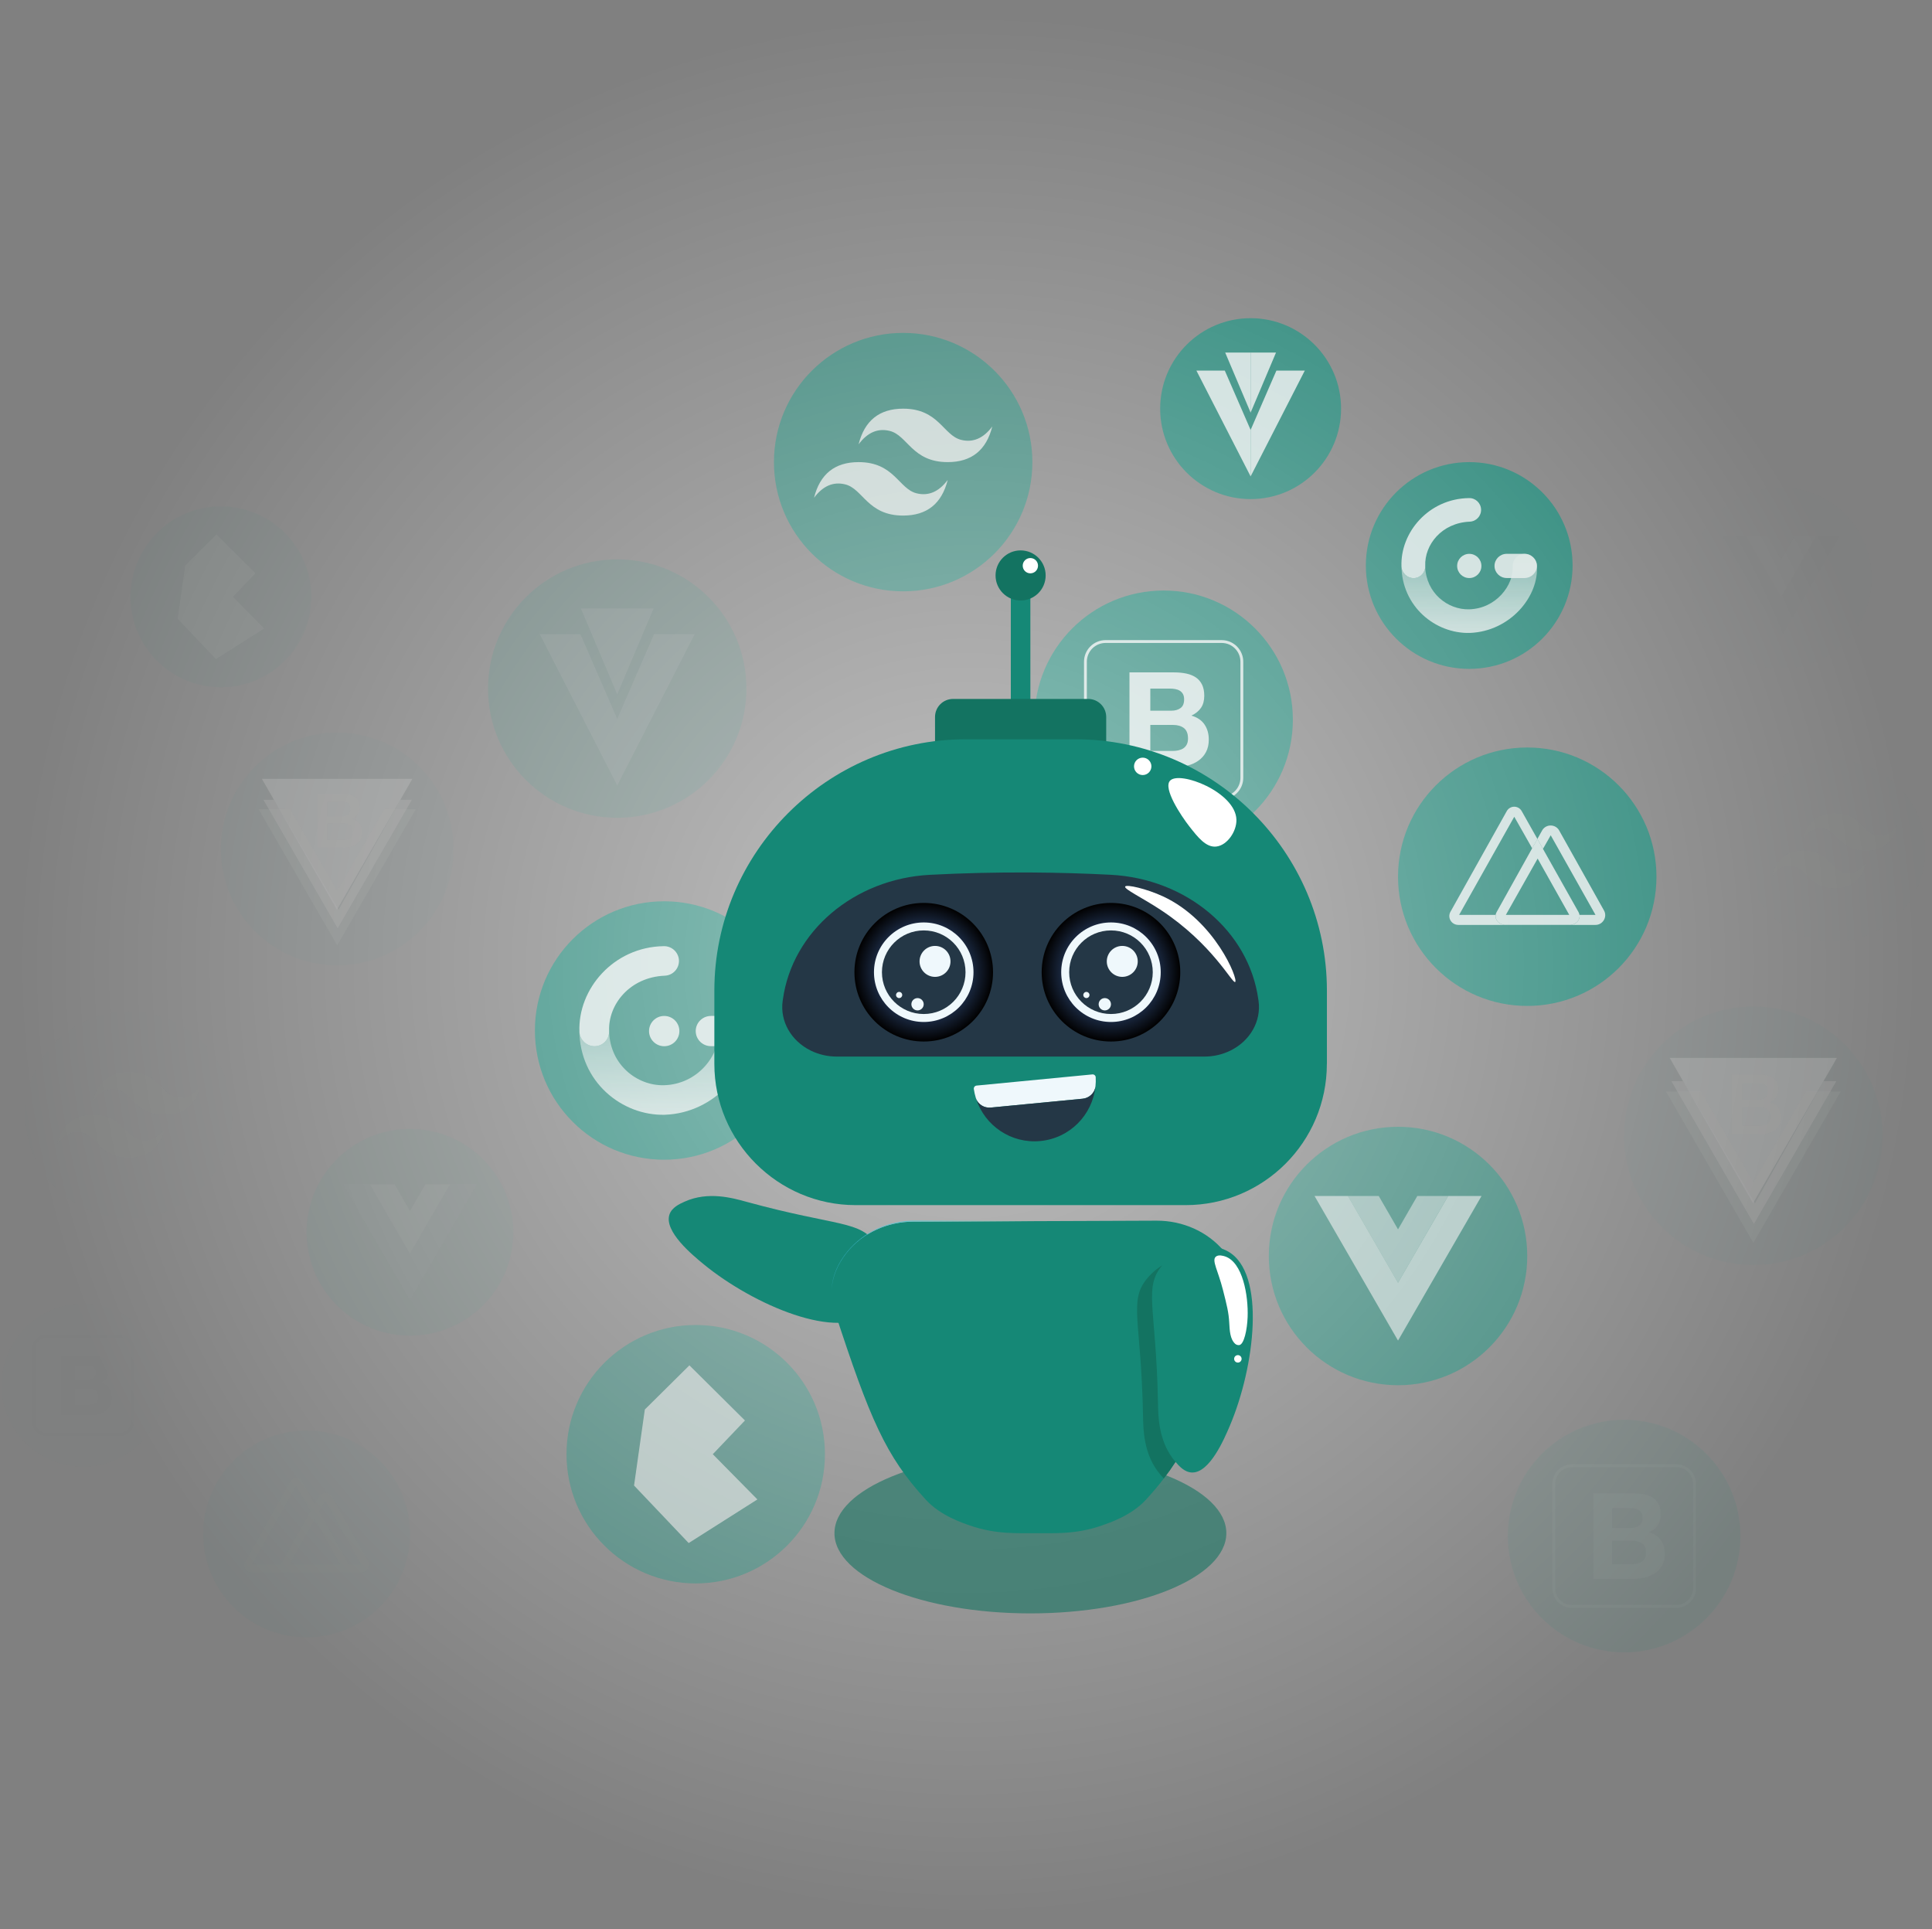 <svg width="683" height="682" viewBox="0 0 683 682" fill="none" xmlns="http://www.w3.org/2000/svg">
<rect x="0" y="0" width="683" height="682" fill="#808080" stroke="none"/>
<g opacity="0.9">
<path opacity="0.9" d="M234.778 409.967C260.007 409.967 280.458 389.515 280.458 364.287C280.458 339.059 260.007 318.607 234.778 318.607C209.55 318.607 189.099 339.059 189.099 364.287C189.099 389.515 209.55 409.967 234.778 409.967Z" fill="#158876"/>
<g opacity="0.9">
<path opacity="0.9" d="M245.952 364.48C245.952 361.531 248.364 359.14 251.345 359.14H259.216C262.197 359.14 264.685 361.531 264.685 364.48C264.685 367.429 262.197 369.82 259.216 369.82H251.345C248.364 369.82 245.952 367.429 245.952 364.48Z" fill="white"/>
<path opacity="0.9" d="M229.449 364.491C229.449 361.531 231.851 359.14 234.81 359.14C237.77 359.14 240.172 361.531 240.172 364.491C240.172 367.45 237.77 369.841 234.81 369.841C231.851 369.841 229.449 367.439 229.449 364.491Z" fill="white"/>
<path opacity="0.9" fill-rule="evenodd" clip-rule="evenodd" d="M240.022 339.485C240.14 342.369 237.899 344.792 235.014 344.91C222.565 345.425 214.973 355.172 215.338 364.415C215.456 367.3 213.257 369.723 210.373 369.841C207.488 369.959 204.958 367.632 204.84 364.748C204.239 349.671 216.839 334.766 234.585 334.477C237.459 334.37 239.893 336.611 240.022 339.485Z" fill="white"/>
<path opacity="0.9" fill-rule="evenodd" clip-rule="evenodd" d="M204.818 364.201C204.893 382.419 219.852 394.45 234.993 394.075C252.857 393.443 265.757 377.937 264.685 364.105C264.438 361.231 261.886 359 259.001 359.14C256.117 359.279 253.897 361.724 254.037 364.598C254.444 373.005 246.681 383.299 234.735 383.631C225.246 383.867 215.756 376.425 215.338 364.844C215.23 367.525 213.107 369.723 210.373 369.831C207.488 369.949 204.958 367.622 204.84 364.737C204.829 364.576 204.829 364.394 204.818 364.201Z" fill="url(#paint0_linear)"/>
</g>
</g>
<g opacity="0.8">
<path opacity="0.8" d="M319.285 209.04C344.513 209.04 364.965 188.588 364.965 163.36C364.965 138.132 344.513 117.68 319.285 117.68C294.057 117.68 273.605 138.132 273.605 163.36C273.605 188.588 294.057 209.04 319.285 209.04Z" fill="#158876"/>
<path opacity="0.8" fill-rule="evenodd" clip-rule="evenodd" d="M303.533 157.066C305.635 148.67 310.889 144.466 319.285 144.466C331.885 144.466 333.461 153.913 339.766 155.489C343.97 156.54 347.648 154.964 350.789 150.761C348.688 159.157 343.433 163.36 335.037 163.36C322.438 163.36 320.862 153.913 314.557 152.337C310.353 151.286 306.675 152.862 303.533 157.066ZM287.781 175.959C289.883 167.563 295.137 163.36 303.533 163.36C316.133 163.36 317.709 172.807 324.014 174.383C328.218 175.434 331.895 173.858 335.037 169.654C332.936 178.05 327.681 182.254 319.285 182.254C306.686 182.254 305.11 172.807 298.804 171.231C294.601 170.191 290.923 171.767 287.781 175.959Z" fill="white"/>
</g>
<g opacity="0.9">
<path opacity="0.9" d="M411.374 300.11C436.602 300.11 457.054 279.658 457.054 254.43C457.054 229.202 436.602 208.75 411.374 208.75C386.146 208.75 365.694 229.202 365.694 254.43C365.694 279.658 386.146 300.11 411.374 300.11Z" fill="#158876"/>
<g opacity="0.9">
<path opacity="0.9" d="M383.719 274.954C383.719 278.889 386.915 282.085 390.85 282.085H431.887C435.822 282.085 439.018 278.889 439.018 274.954V233.917C439.018 229.982 435.822 226.786 431.887 226.786H390.85C386.915 226.786 383.719 229.982 383.719 233.917V274.954Z" stroke="white" stroke-miterlimit="10"/>
<path opacity="0.9" d="M406.656 251.245V243.418H413.551C414.205 243.418 414.837 243.471 415.449 243.578C416.06 243.686 416.596 243.879 417.068 244.168C417.54 244.447 417.915 244.844 418.194 245.337C418.472 245.841 418.612 246.474 418.612 247.256C418.612 248.661 418.194 249.68 417.347 250.302C416.499 250.924 415.427 251.235 414.108 251.235H406.656V251.245ZM399.289 237.692V271.169H415.513C417.014 271.169 418.473 270.986 419.899 270.611C421.325 270.236 422.59 269.657 423.695 268.874C424.799 268.091 425.689 267.083 426.343 265.85C426.997 264.617 427.33 263.159 427.33 261.464C427.33 259.373 426.826 257.583 425.807 256.092C424.788 254.602 423.255 253.572 421.185 252.972C422.687 252.253 423.823 251.331 424.585 250.205C425.346 249.079 425.732 247.675 425.732 245.98C425.732 244.415 425.475 243.107 424.96 242.045C424.445 240.983 423.716 240.126 422.783 239.493C421.85 238.86 420.724 238.389 419.405 238.11C418.097 237.831 416.639 237.692 415.041 237.692H399.289ZM406.656 265.453V256.264H414.676C416.274 256.264 417.55 256.628 418.526 257.368C419.491 258.108 419.984 259.33 419.984 261.046C419.984 261.925 419.834 262.644 419.534 263.201C419.234 263.759 418.837 264.209 418.333 264.542C417.829 264.874 417.25 265.099 416.596 265.25C415.942 265.389 415.256 265.464 414.537 265.464H406.656V265.453Z" fill="white"/>
</g>
</g>
<g opacity="0.4">
<path opacity="0.4" d="M218.2 289.097C243.429 289.097 263.88 268.646 263.88 243.418C263.88 218.189 243.429 197.738 218.2 197.738C192.972 197.738 172.521 218.189 172.521 243.418C172.521 268.646 192.972 289.097 218.2 289.097Z" fill="#158876"/>
<g opacity="0.4">
<path opacity="0.4" d="M218.201 215.098H205.376L218.201 245.423" fill="white"/>
<path opacity="0.4" d="M218.201 215.098H231.036L218.201 245.423" fill="white"/>
<path opacity="0.4" d="M218.2 254.173V277.624L190.835 224.191H205.172" fill="white"/>
<path opacity="0.4" d="M218.201 254.173V277.624L245.566 224.191H231.24" fill="white"/>
</g>
</g>
<g opacity="0.9">
<path opacity="0.9" d="M539.91 355.601C565.138 355.601 585.59 335.15 585.59 309.921C585.59 284.693 565.138 264.242 539.91 264.242C514.682 264.242 494.23 284.693 494.23 309.921C494.23 335.15 514.682 355.601 539.91 355.601Z" fill="#158876"/>
<g opacity="0.9">
<path opacity="0.9" d="M567.051 321.877L551.181 293.547C549.872 291.242 546.495 291.242 545.186 293.547L543.492 296.571L545.465 300.078L548.21 295.274L564.037 323.411H558.397C558.687 325.202 557.143 326.96 554.934 326.96H564.059C566.654 326.949 568.305 324.119 567.051 321.877Z" fill="white"/>
<path opacity="0.9" d="M528.737 323.411H515.827L535.321 288.722L541.658 299.885L543.503 296.582L537.959 286.738C536.78 284.647 533.831 284.658 532.662 286.749L512.76 322.328C511.591 324.408 513.135 326.96 515.559 326.96H532.212C529.992 326.949 528.437 325.202 528.737 323.411Z" fill="white"/>
<path opacity="0.9" d="M558.386 323.411C558.333 323.089 558.226 322.767 558.054 322.457L545.465 300.078L543.492 296.571L541.648 299.874L529.07 322.457C528.898 322.767 528.791 323.089 528.738 323.4C528.448 325.191 529.992 326.949 532.201 326.949H532.823H554.923C557.132 326.949 558.676 325.202 558.386 323.411ZM532.351 323.411L543.589 303.509L554.762 323.411H532.351Z" fill="white"/>
</g>
</g>
<g opacity="0.8">
<path opacity="0.8" d="M494.231 489.681C519.459 489.681 539.91 469.229 539.91 444.001C539.91 418.773 519.459 398.321 494.231 398.321C469.002 398.321 448.551 418.773 448.551 444.001C448.551 469.229 469.002 489.681 494.231 489.681Z" fill="#158876"/>
<g opacity="0.8">
<path opacity="0.8" d="M511.945 422.791L494.23 453.459L476.527 422.791H464.721L494.23 473.907L523.751 422.791H511.945Z" fill="white"/>
<g opacity="0.8">
<path opacity="0.8" d="M501.05 422.791L494.23 434.597L487.411 422.791H476.516L494.22 453.459L511.923 422.791H501.05Z" fill="white"/>
</g>
</g>
</g>
<g opacity="0.2">
<path opacity="0.2" d="M619.839 447.186C645.067 447.186 665.519 426.734 665.519 401.506C665.519 376.278 645.067 355.826 619.839 355.826C594.611 355.826 574.159 376.278 574.159 401.506C574.159 426.734 594.611 447.186 619.839 447.186Z" fill="#158876"/>
<path opacity="0.5" fill-rule="evenodd" clip-rule="evenodd" d="M644.652 382.183L620.418 425.354L594.973 382.183H590.866L620.032 432.678L649.177 382.183H644.652V382.183Z" fill="white"/>
<path opacity="0.69" d="M590.265 373.97H649.392L619.732 425.343L590.265 373.97Z" fill="white"/>
<path opacity="0.2" fill-rule="evenodd" clip-rule="evenodd" d="M638.401 385.84L619.861 417.977L601.288 385.84H588.925L619.85 439.39L650.743 385.84H638.401V385.84Z" fill="white"/>
<path opacity="0.2" fill-rule="evenodd" clip-rule="evenodd" d="M612.161 379.91H622.434C624.31 379.91 625.822 380.339 626.98 381.208C628.128 382.055 628.675 383.363 628.675 385.111C628.675 386.204 628.428 387.105 627.913 387.867C627.399 388.628 626.637 389.196 625.672 389.625V389.689C626.97 389.957 627.945 390.569 628.642 391.534C629.307 392.477 629.64 393.689 629.64 395.105C629.64 395.952 629.489 396.713 629.189 397.442C628.889 398.171 628.428 398.772 627.795 399.286C627.162 399.833 626.369 400.23 625.372 400.53C624.407 400.863 623.217 401.013 621.855 401.013H612.161V379.91ZM615.861 388.757H621.887C622.766 388.757 623.527 388.488 624.096 387.995C624.696 387.481 624.975 386.751 624.975 385.818C624.975 384.757 624.728 384.006 624.192 383.545C623.678 383.116 622.895 382.913 621.887 382.913H615.861V388.757V388.757ZM615.861 397.989H622.402C623.528 397.989 624.396 397.689 625.007 397.11C625.608 396.531 625.951 395.716 625.951 394.654C625.951 393.593 625.651 392.81 625.007 392.231C624.375 391.652 623.528 391.384 622.402 391.384H615.861V397.989Z" fill="white"/>
</g>
<g opacity="0.7">
<path opacity="0.7" d="M245.951 559.745C271.18 559.745 291.631 539.293 291.631 514.065C291.631 488.837 271.18 468.385 245.951 468.385C220.723 468.385 200.271 488.837 200.271 514.065C200.271 539.293 220.723 559.745 245.951 559.745Z" fill="#158876"/>
<path opacity="0.7" d="M227.958 498.27L243.721 482.657L263.354 502.141L251.988 514.065L267.751 530.053L243.463 545.473L224.151 525.142L227.958 498.27Z" fill="white"/>
</g>
<g opacity="0.2">
<path opacity="0.2" d="M119.206 341.222C141.911 341.222 160.318 322.815 160.318 300.11C160.318 277.404 141.911 258.998 119.206 258.998C96.501 258.998 78.094 277.404 78.094 300.11C78.094 322.815 96.501 341.222 119.206 341.222Z" fill="#158876"/>
<path opacity="0.5" fill-rule="evenodd" clip-rule="evenodd" d="M141.531 282.717L119.721 321.566L96.817 282.717H93.128L119.378 328.161L145.606 282.717H141.531Z" fill="white"/>
<path opacity="0.69" d="M92.581 275.329H145.799L119.11 321.566L92.581 275.329Z" fill="white"/>
<path opacity="0.2" fill-rule="evenodd" clip-rule="evenodd" d="M135.902 286.02L119.217 314.95L102.5 286.02H91.38L119.217 334.22L147.021 286.02H135.902Z" fill="white"/>
<path opacity="0.2" fill-rule="evenodd" clip-rule="evenodd" d="M112.29 280.669H121.533C123.227 280.669 124.589 281.055 125.619 281.838C126.659 282.599 127.141 283.779 127.141 285.355C127.141 286.342 126.927 287.157 126.455 287.832C125.994 288.518 125.308 289.033 124.439 289.408V289.462C125.608 289.709 126.487 290.256 127.109 291.124C127.71 291.971 128.01 293.065 128.01 294.341C128.01 295.102 127.87 295.789 127.602 296.443C127.334 297.097 126.916 297.644 126.348 298.105C125.779 298.598 125.072 298.952 124.171 299.22C123.303 299.52 122.23 299.66 121.008 299.66H112.279V280.669H112.29ZM115.614 288.636H121.04C121.833 288.636 122.509 288.39 123.034 287.95C123.581 287.489 123.828 286.835 123.828 285.988C123.828 285.033 123.613 284.347 123.12 283.94C122.659 283.554 121.951 283.371 121.051 283.371H115.625V288.636H115.614ZM115.614 296.947H121.501C122.509 296.947 123.302 296.679 123.849 296.153C124.396 295.628 124.696 294.899 124.696 293.944C124.696 292.99 124.428 292.282 123.849 291.767C123.281 291.253 122.509 291.006 121.501 291.006H115.614V296.947Z" fill="white"/>
</g>
<g opacity="0.3">
<path opacity="0.3" d="M574.16 584.118C596.865 584.118 615.272 565.712 615.272 543.006C615.272 520.301 596.865 501.894 574.16 501.894C551.454 501.894 533.048 520.301 533.048 543.006C533.048 565.712 551.454 584.118 574.16 584.118Z" fill="#158876"/>
<g opacity="0.3">
<path opacity="0.3" d="M549.283 561.471C549.283 565.02 552.156 567.883 555.695 567.883H592.625C596.174 567.883 599.037 565.01 599.037 561.471V524.541C599.037 520.992 596.164 518.129 592.625 518.129H555.695C552.146 518.129 549.283 521.003 549.283 524.541V561.471Z" stroke="white" stroke-miterlimit="10"/>
<path opacity="0.3" d="M569.914 540.133V533.088H576.122C576.712 533.088 577.28 533.141 577.827 533.238C578.374 533.334 578.857 533.516 579.286 533.763C579.704 534.02 580.047 534.364 580.294 534.814C580.551 535.264 580.669 535.843 580.669 536.54C580.669 537.806 580.294 538.717 579.532 539.285C578.771 539.843 577.806 540.133 576.616 540.133H569.914V540.133ZM563.287 527.941V558.072H577.892C579.243 558.072 580.562 557.9 581.838 557.568C583.114 557.236 584.261 556.71 585.258 556.003C586.256 555.295 587.049 554.394 587.639 553.279C588.229 552.164 588.529 550.855 588.529 549.333C588.529 547.446 588.068 545.837 587.156 544.497C586.245 543.156 584.851 542.223 582.996 541.687C584.347 541.044 585.366 540.208 586.052 539.2C586.738 538.192 587.081 536.916 587.081 535.404C587.081 533.999 586.845 532.819 586.384 531.854C585.923 530.9 585.269 530.128 584.422 529.549C583.575 528.97 582.567 528.562 581.387 528.305C580.208 528.048 578.9 527.93 577.463 527.93H563.287V527.941ZM569.914 552.925V544.658H577.13C578.567 544.658 579.715 544.99 580.594 545.644C581.463 546.309 581.902 547.413 581.902 548.958C581.902 549.74 581.773 550.394 581.505 550.898C581.237 551.402 580.883 551.81 580.433 552.099C579.983 552.4 579.457 552.603 578.868 552.732C578.278 552.861 577.656 552.925 577.012 552.925H569.914V552.925Z" fill="white"/>
</g>
</g>
<g opacity="0.9">
<path opacity="0.9" d="M519.397 236.448C539.58 236.448 555.941 220.086 555.941 199.904C555.941 179.721 539.58 163.36 519.397 163.36C499.215 163.36 482.854 179.721 482.854 199.904C482.854 220.086 499.215 236.448 519.397 236.448Z" fill="#158876"/>
<g opacity="0.9">
<path opacity="0.9" d="M528.34 200.054C528.34 197.695 530.27 195.776 532.662 195.776H538.956C541.337 195.776 543.331 197.684 543.331 200.054C543.331 202.413 541.337 204.332 538.956 204.332H532.662C530.27 204.332 528.34 202.424 528.34 200.054Z" fill="white"/>
<path opacity="0.9" d="M515.13 200.065C515.13 197.706 517.049 195.786 519.419 195.786C521.789 195.786 523.708 197.706 523.708 200.065C523.708 202.424 521.789 204.343 519.419 204.343C517.049 204.343 515.13 202.424 515.13 200.065Z" fill="white"/>
<path opacity="0.9" fill-rule="evenodd" clip-rule="evenodd" d="M523.59 180.066C523.687 182.372 521.896 184.313 519.591 184.409C509.629 184.827 503.56 192.612 503.849 200.022C503.946 202.327 502.187 204.268 499.882 204.365C497.576 204.461 495.55 202.595 495.453 200.29C494.971 188.227 505.05 176.303 519.247 176.077C521.542 175.97 523.494 177.761 523.59 180.066Z" fill="white"/>
<path opacity="0.9" fill-rule="evenodd" clip-rule="evenodd" d="M495.432 199.84C495.485 214.412 507.463 224.041 519.569 223.741C533.863 223.226 544.178 210.831 543.32 199.764C543.117 197.47 541.079 195.679 538.774 195.797C536.468 195.904 534.688 197.867 534.796 200.172C535.117 206.895 528.909 215.141 519.355 215.399C511.763 215.581 504.171 209.63 503.838 200.376C503.753 202.52 502.058 204.279 499.871 204.365C497.566 204.461 495.539 202.595 495.442 200.29C495.442 200.14 495.432 199.99 495.432 199.84Z" fill="url(#paint1_linear)"/>
</g>
</g>
<g opacity="0.25">
<path opacity="0.25" d="M144.931 472.16C165.113 472.16 181.474 455.798 181.474 435.616C181.474 415.433 165.113 399.072 144.931 399.072C124.748 399.072 108.387 415.433 108.387 435.616C108.387 455.798 124.748 472.16 144.931 472.16Z" fill="#158876"/>
<g opacity="0.25">
<path opacity="0.25" d="M159.096 418.641L144.931 443.176L130.766 418.641H121.319L144.931 459.539L168.543 418.641H159.096Z" fill="white"/>
<g opacity="0.8">
<path opacity="0.8" d="M150.389 418.641L144.931 428.088L139.473 418.641H130.755L144.92 443.176L159.085 418.641H150.389V418.641Z" fill="white"/>
</g>
</g>
</g>
<g opacity="0.2">
<path opacity="0.2" d="M108.387 578.789C128.569 578.789 144.93 562.427 144.93 542.245C144.93 522.062 128.569 505.701 108.387 505.701C88.204 505.701 71.843 522.062 71.843 542.245C71.843 562.427 88.204 578.789 108.387 578.789Z" fill="#158876"/>
<g opacity="0.2">
<path opacity="0.2" d="M130.09 551.81L117.394 529.152C116.354 527.308 113.641 527.308 112.601 529.152L111.239 531.576L112.815 534.374L115.013 530.535L127.677 553.043H123.163C123.399 554.48 122.155 555.874 120.396 555.874H127.698C129.779 555.874 131.098 553.601 130.09 551.81Z" fill="white"/>
<path opacity="0.2" d="M99.444 553.032H89.118L104.709 525.281L109.781 534.213L111.25 531.576L106.81 523.694C105.867 522.021 103.508 522.032 102.575 523.705L86.651 552.164C85.718 553.836 86.951 555.874 88.892 555.874H102.21C100.441 555.874 99.208 554.469 99.444 553.032Z" fill="white"/>
<path opacity="0.2" d="M123.163 553.032C123.12 552.775 123.034 552.517 122.895 552.271L112.815 534.374L111.239 531.576L109.77 534.213L99.701 552.271C99.562 552.517 99.476 552.775 99.433 553.032C99.197 554.469 100.441 555.863 102.2 555.863H102.693H120.375C122.155 555.863 123.399 554.469 123.163 553.032ZM102.339 553.032L111.325 537.109L120.257 553.032H102.339Z" fill="white"/>
</g>
</g>
<g opacity="0.1">
<path opacity="0.1" d="M45.55 430.64C65.733 430.64 82.094 414.279 82.094 394.097C82.094 373.914 65.733 357.553 45.55 357.553C25.368 357.553 9.006 373.914 9.006 394.097C9.006 414.279 25.368 430.64 45.55 430.64Z" fill="#158876"/>
<path opacity="0.1" fill-rule="evenodd" clip-rule="evenodd" d="M32.95 389.046C34.634 382.323 38.827 378.966 45.55 378.966C55.63 378.966 56.895 386.526 61.935 387.791C65.291 388.628 68.24 387.373 70.76 384.006C69.076 390.73 64.883 394.086 58.16 394.086C48.081 394.086 46.815 386.526 41.776 385.261C38.408 384.435 35.47 385.69 32.95 389.046ZM20.351 404.176C22.035 397.453 26.227 394.097 32.95 394.097C43.03 394.097 44.295 401.656 49.335 402.922C52.691 403.758 55.64 402.503 58.16 399.136C56.477 405.86 52.284 409.216 45.561 409.216C35.481 409.216 34.216 401.656 29.176 400.391C25.809 399.555 22.871 400.809 20.351 404.176Z" fill="white"/>
</g>
<g opacity="0.1">
<path opacity="0.1" d="M29.369 518.461C45.264 518.461 58.15 505.576 58.15 489.681C58.15 473.786 45.264 460.901 29.369 460.901C13.474 460.901 0.589 473.786 0.589 489.681C0.589 505.576 13.474 518.461 29.369 518.461Z" fill="#158876"/>
<g opacity="0.1">
<path opacity="0.1" d="M11.955 502.613C11.955 505.09 13.971 507.106 16.448 507.106H42.301C44.778 507.106 46.794 505.09 46.794 502.613V476.76C46.794 474.283 44.778 472.267 42.301 472.267H16.448C13.971 472.267 11.955 474.283 11.955 476.76V502.613Z" stroke="white" stroke-miterlimit="10"/>
<path opacity="0.1" d="M26.399 487.676V482.743H30.742C31.16 482.743 31.557 482.775 31.943 482.85C32.329 482.915 32.661 483.044 32.961 483.215C33.262 483.387 33.498 483.633 33.669 483.955C33.851 484.266 33.937 484.673 33.937 485.167C33.937 486.057 33.669 486.689 33.144 487.086C32.608 487.483 31.932 487.676 31.106 487.676H26.399ZM21.767 479.14V500.232H31.985C32.929 500.232 33.851 500.114 34.752 499.879C35.653 499.643 36.446 499.278 37.143 498.785C37.84 498.292 38.398 497.659 38.816 496.876C39.234 496.093 39.438 495.182 39.438 494.11C39.438 492.791 39.116 491.665 38.473 490.732C37.83 489.799 36.864 489.145 35.567 488.77C36.511 488.319 37.229 487.74 37.712 487.022C38.194 486.314 38.43 485.424 38.43 484.362C38.43 483.376 38.269 482.55 37.947 481.885C37.626 481.221 37.165 480.684 36.575 480.277C35.985 479.869 35.278 479.58 34.452 479.408C33.626 479.226 32.704 479.14 31.707 479.14H21.767ZM26.399 496.629V490.839H31.449C32.457 490.839 33.262 491.075 33.873 491.536C34.484 491.997 34.784 492.769 34.784 493.852C34.784 494.399 34.688 494.86 34.505 495.214C34.323 495.568 34.066 495.847 33.755 496.061C33.444 496.265 33.079 496.415 32.661 496.501C32.243 496.587 31.814 496.629 31.364 496.629H26.399V496.629Z" fill="white"/>
</g>
</g>
<g opacity="0.1">
<path opacity="0.1" d="M648.598 332.718C666.258 332.718 680.574 318.402 680.574 300.743C680.574 283.083 666.258 268.767 648.598 268.767C630.938 268.767 616.622 283.083 616.622 300.743C616.622 318.402 630.938 332.718 648.598 332.718Z" fill="#158876"/>
<path opacity="0.1" fill-rule="evenodd" clip-rule="evenodd" d="M637.564 296.325C639.033 290.449 642.711 287.5 648.587 287.5C657.412 287.5 658.517 294.116 662.924 295.22C665.862 295.96 668.436 294.856 670.645 291.918C669.175 297.794 665.497 300.743 659.621 300.743C650.796 300.743 649.692 294.127 645.285 293.022C642.347 292.282 639.773 293.387 637.564 296.325ZM626.541 309.557C628.01 303.681 631.688 300.732 637.564 300.732C646.389 300.732 647.494 307.348 651.901 308.452C654.839 309.192 657.412 308.088 659.621 305.15C658.152 311.026 654.474 313.975 648.598 313.975C639.773 313.975 638.669 307.359 634.261 306.254C631.323 305.514 628.75 306.619 626.541 309.557Z" fill="white"/>
</g>
<g opacity="0.1">
<path opacity="0.1" d="M629.64 236.341C647.3 236.341 661.616 222.024 661.616 204.365C661.616 186.705 647.3 172.389 629.64 172.389C611.98 172.389 597.664 186.705 597.664 204.365C597.664 222.024 611.98 236.341 629.64 236.341Z" fill="#158876"/>
<g opacity="0.1">
<path opacity="0.1" d="M642.036 189.503L629.64 210.981L617.244 189.503H608.988L629.64 225.296L650.303 189.503H642.036Z" fill="white"/>
<g opacity="0.8">
<path opacity="0.8" d="M634.412 189.503L629.64 197.77L624.869 189.503H617.245L629.64 210.97L642.036 189.503H634.412Z" fill="white"/>
</g>
</g>
</g>
<g opacity="0.9">
<path opacity="0.9" d="M442.118 176.431C459.777 176.431 474.093 162.115 474.093 144.455C474.093 126.796 459.777 112.48 442.118 112.48C424.458 112.48 410.142 126.796 410.142 144.455C410.142 162.115 424.458 176.431 442.118 176.431Z" fill="#158876"/>
<g opacity="0.9">
<path opacity="0.9" d="M442.118 124.639H433.132L442.118 145.86" fill="white"/>
<path opacity="0.9" d="M442.118 124.639H451.093L442.118 145.86" fill="white"/>
<path opacity="0.9" d="M442.117 151.983V168.411L422.956 131.009H432.992" fill="white"/>
<path opacity="0.9" d="M442.118 151.994V168.411L461.269 131.009H451.232" fill="white"/>
</g>
</g>
<g opacity="0.3">
<path opacity="0.15" d="M78.094 242.957C95.754 242.957 110.07 228.64 110.07 210.981C110.07 193.321 95.754 179.005 78.094 179.005C60.434 179.005 46.118 193.321 46.118 210.981C46.118 228.64 60.434 242.957 78.094 242.957Z" fill="#158876"/>
<path opacity="0.15" d="M65.495 199.915L76.529 188.988L90.275 202.628L82.319 210.981L93.353 222.165L76.346 232.963L62.835 218.733L65.495 199.915Z" fill="white"/>
</g>
<path opacity="0.5" d="M342 682C530.329 682 683 529.329 683 341C683 152.671 530.329 0 342 0C153.671 0 1 152.671 1 341C1 529.329 153.671 682 342 682Z" fill="url(#paint2_radial)"/>
<path d="M364.255 206.454H357.344V251.838H364.255V206.454Z" fill="#158876"/>
<path d="M369.66 203.424C369.66 208.315 365.695 212.28 360.804 212.28C355.913 212.28 351.948 208.315 351.948 203.424C351.948 198.533 355.913 194.568 360.804 194.568C365.695 194.568 369.66 198.533 369.66 203.424Z" fill="#137361"/>
<path d="M366.958 199.973C366.958 201.47 365.751 202.676 364.255 202.676C362.759 202.676 361.552 201.47 361.552 199.973C361.552 198.477 362.759 197.271 364.255 197.271C365.751 197.271 366.958 198.477 366.958 199.973Z" fill="white"/>
<path d="M389.308 255.906C389.084 255.934 388.943 254.644 387.868 252.642C387.868 252.642 387.363 251.707 386.783 250.912C384.922 248.359 378.638 248.415 378.142 248.415C368.342 248.5 362.039 247.882 362.039 247.938C362.039 247.985 366.64 247.892 370.006 247.826C379.508 247.63 385.165 247.125 387.597 249.669C388.607 250.725 389.112 252.1 389.112 252.1C389.804 253.97 389.57 255.869 389.308 255.906Z" fill="white"/>
<path opacity="0.59" d="M364.264 570.34C402.52 570.34 433.532 557.645 433.532 541.985C433.532 526.325 402.52 513.631 364.264 513.631C326.008 513.631 294.996 526.325 294.996 541.985C294.996 557.645 326.008 570.34 364.264 570.34Z" fill="#137361"/>
<path d="M263.939 424.855C296.436 433.757 304.104 431.261 309.903 439.976C310.567 440.977 313.961 446.083 313.279 452.648C312.736 457.876 309.828 461.906 307.995 463.683C296.866 474.456 266.239 461.28 248.695 446.859C244.871 443.717 234.612 435.282 236.678 429.297C237.529 426.847 240.157 425.621 242.046 424.78C250.388 421.03 259.038 423.508 263.939 424.855Z" fill="#158876"/>
<path d="M384.689 276.901H336.929C333.404 276.901 330.551 274.049 330.551 270.523V253.456C330.551 249.93 333.404 247.078 336.929 247.078H384.689C388.214 247.078 391.066 249.93 391.066 253.456V270.523C391.057 274.049 388.205 276.901 384.689 276.901Z" fill="#137361"/>
<path d="M469.069 376.095C469.069 403.664 446.718 426.014 419.15 426.014H302.459C275.002 426.014 252.539 403.551 252.539 376.095V350.162C252.539 301.309 292.508 261.34 341.362 261.34H380.265C429.118 261.34 469.088 301.309 469.088 350.162V376.095H469.069Z" fill="#158876"/>
<path d="M435.01 371.372C432.177 372.775 428.997 373.504 425.771 373.504H295.828C292.602 373.504 289.422 372.775 286.589 371.372C279.631 367.931 275.703 360.982 276.685 353.856L276.76 353.342C280.089 329.205 301.954 310.642 328.756 309.248C340.099 308.659 351.995 308.351 364.405 308.426C374.13 308.482 383.529 308.772 392.581 309.23C419.486 310.614 441.51 329.102 444.848 353.333C444.876 353.51 444.895 353.679 444.923 353.856C445.905 360.982 441.968 367.931 435.01 371.372Z" fill="#243746"/>
<path d="M326.558 368.183C340.09 368.183 351.06 357.213 351.06 343.682C351.06 330.15 340.09 319.18 326.558 319.18C313.026 319.18 302.057 330.15 302.057 343.682C302.057 357.213 313.026 368.183 326.558 368.183Z" fill="url(#paint3_radial)"/>
<path d="M326.558 361.272C336.273 361.272 344.149 353.397 344.149 343.681C344.149 333.966 336.273 326.091 326.558 326.091C316.843 326.091 308.968 333.966 308.968 343.681C308.968 353.397 316.843 361.272 326.558 361.272Z" fill="#EFF8FC"/>
<path d="M326.558 358.457C334.718 358.457 341.334 351.842 341.334 343.682C341.334 335.521 334.718 328.906 326.558 328.906C318.398 328.906 311.782 335.521 311.782 343.682C311.782 351.842 318.398 358.457 326.558 358.457Z" fill="#243746"/>
<path d="M336.022 339.857C336.022 342.877 333.572 345.327 330.551 345.327C327.531 345.327 325.081 342.877 325.081 339.857C325.081 336.836 327.531 334.386 330.551 334.386C333.572 334.377 336.022 336.827 336.022 339.857Z" fill="#EFF8FC"/>
<path d="M324.37 357.185C325.573 357.185 326.549 356.21 326.549 355.006C326.549 353.803 325.573 352.828 324.37 352.828C323.166 352.828 322.191 353.803 322.191 355.006C322.191 356.21 323.166 357.185 324.37 357.185Z" fill="#EFF8FC"/>
<path d="M318.955 351.733C318.955 352.332 318.469 352.828 317.861 352.828C317.262 352.828 316.767 352.341 316.767 351.733C316.767 351.135 317.253 350.639 317.861 350.639C318.469 350.639 318.955 351.126 318.955 351.733Z" fill="#EFF8FC"/>
<path d="M392.75 368.183C406.281 368.183 417.251 357.213 417.251 343.682C417.251 330.15 406.281 319.18 392.75 319.18C379.218 319.18 368.248 330.15 368.248 343.682C368.248 357.213 379.218 368.183 392.75 368.183Z" fill="url(#paint4_radial)"/>
<path d="M392.75 361.272C402.465 361.272 410.34 353.397 410.34 343.681C410.34 333.966 402.465 326.091 392.75 326.091C383.035 326.091 375.159 333.966 375.159 343.681C375.159 353.397 383.035 361.272 392.75 361.272Z" fill="#EFF8FC"/>
<path d="M392.749 358.457C400.91 358.457 407.525 351.842 407.525 343.682C407.525 335.521 400.91 328.906 392.749 328.906C384.589 328.906 377.974 335.521 377.974 343.682C377.974 351.842 384.589 358.457 392.749 358.457Z" fill="#243746"/>
<path d="M402.214 339.857C402.214 342.877 399.764 345.327 396.743 345.327C393.723 345.327 391.272 342.877 391.272 339.857C391.272 336.836 393.723 334.386 396.743 334.386C399.764 334.377 402.214 336.827 402.214 339.857Z" fill="#EFF8FC"/>
<path d="M390.571 357.185C391.774 357.185 392.75 356.21 392.75 355.006C392.75 353.803 391.774 352.828 390.571 352.828C389.367 352.828 388.392 353.803 388.392 355.006C388.392 356.21 389.367 357.185 390.571 357.185Z" fill="#EFF8FC"/>
<path d="M385.156 351.733C385.156 352.332 384.67 352.828 384.062 352.828C383.463 352.828 382.968 352.341 382.968 351.733C382.968 351.135 383.454 350.639 384.062 350.639C384.66 350.639 385.156 351.126 385.156 351.733Z" fill="#EFF8FC"/>
<path d="M437.096 289.75C437.217 293.884 433.841 298.831 429.97 299.261C426.341 299.654 423.451 295.95 420.459 292.135C417.513 288.366 411.079 278.696 413.641 275.966C417.027 272.346 436.815 279.996 437.096 289.75Z" fill="white"/>
<path d="M403.972 273.983C405.671 273.983 407.048 272.606 407.048 270.906C407.048 269.207 405.671 267.83 403.972 267.83C402.273 267.83 400.895 269.207 400.895 270.906C400.895 272.606 402.273 273.983 403.972 273.983Z" fill="white"/>
<path d="M436.656 347.132C435.665 347.834 428.782 333.797 410.293 321.63C403.794 317.356 397.379 314.308 397.762 313.419C398.145 312.522 405.374 314.196 411.163 316.879C429.586 325.436 437.834 346.309 436.656 347.132Z" fill="white"/>
<path d="M387.269 384.016C387.026 386.363 385.072 388.168 382.724 388.401L350.265 391.534C347.917 391.759 345.654 390.365 344.971 388.102C344.663 387.102 344.429 386.064 344.27 384.997C344.223 384.708 344.307 384.408 344.485 384.165C344.672 383.931 344.943 383.782 345.233 383.754L386.185 379.807C386.474 379.779 386.764 379.873 386.989 380.069C387.213 380.265 387.344 380.537 387.354 380.827C387.41 381.902 387.381 382.968 387.269 384.016Z" fill="#EFF8FC"/>
<path d="M387.269 384.025C386.231 394.087 378.236 402.364 367.78 403.355C357.475 404.356 348.161 397.959 345.103 388.495C345.916 390.515 348.048 391.749 350.265 391.525L382.734 388.402C385.081 388.168 387.026 386.363 387.269 384.025Z" fill="#243746"/>
<path d="M438.414 456.922C438.414 457.221 438.414 457.501 438.405 457.782C438.302 460.503 437.666 462.551 437.357 463.477C428.427 490.775 423.068 505.167 415.559 516.81C414.259 518.821 412.903 520.747 411.435 522.646C409.517 525.171 407.413 527.639 405.085 530.183C399.894 535.822 392.058 538.375 389.523 539.264C380.274 542.527 372.11 541.938 366.677 541.985H365.733C360.29 541.929 352.135 542.527 342.886 539.264C340.361 538.385 332.496 535.832 327.325 530.183C313.064 514.659 307.574 501.763 295.052 463.487C294.753 462.607 294.154 460.7 294.014 458.147C293.977 457.408 293.958 456.669 294.005 455.93C294.276 451.357 296.128 446.868 299.429 442.772C305.068 435.749 313.784 431.896 322.799 431.859L366.219 431.681L408.853 431.513C418.056 431.476 426.977 435.338 432.831 442.455C435.656 445.905 437.46 449.627 438.124 453.461C438.218 454.004 438.293 454.565 438.349 455.107C438.377 455.687 438.414 456.304 438.414 456.922Z" fill="#158876"/>
<path d="M366.2 431.653L322.78 431.831C313.765 431.868 305.058 435.721 299.41 442.744C296.118 446.84 294.266 451.329 293.986 455.902C294.21 451.208 296.137 446.607 299.578 442.417C305.414 435.3 314.345 431.438 323.556 431.476L366.2 431.653Z" fill="url(#paint5_linear)"/>
<path d="M409.358 495.629C408.722 461.944 404.168 455.285 410.892 447.271C411.668 446.354 415.605 441.65 422.086 440.453C427.258 439.499 431.943 441.155 434.159 442.408C447.635 450.048 443.642 483.153 434.758 504.045C432.822 508.599 427.632 520.822 421.301 520.532C418.71 520.411 416.793 518.232 415.456 516.661C409.517 509.712 409.452 500.707 409.358 495.629Z" fill="#158876"/>
<path d="M415.549 516.801C414.249 518.811 412.893 520.738 411.425 522.636C410.958 522.159 410.546 521.673 410.172 521.234C404.234 514.285 404.168 505.289 404.075 500.201C403.439 466.517 398.875 459.867 405.608 451.853C406.104 451.255 407.9 449.113 410.836 447.336C404.196 455.323 408.722 462.037 409.358 495.619C409.452 500.697 409.527 509.703 415.456 516.661C415.493 516.707 415.531 516.754 415.549 516.801Z" fill="#137361"/>
<path d="M434.561 467.583C434.374 463.964 433.692 461.298 432.336 455.977C430.559 449.01 428.333 445.615 429.783 444.269C430.727 443.39 432.579 443.988 433 444.119C439.368 446.148 441.341 458.091 441.061 465.572C440.892 470.145 439.78 475.27 438.096 475.494C437.835 475.532 437.171 475.494 436.703 475.083C434.833 473.427 434.711 470.332 434.561 467.583Z" fill="white"/>
<path d="M438.928 480.357C438.928 481.087 438.339 481.676 437.61 481.676C436.88 481.676 436.291 481.087 436.291 480.357C436.291 479.628 436.88 479.039 437.61 479.039C438.339 479.039 438.928 479.628 438.928 480.357Z" fill="white"/>
<defs>
<linearGradient id="paint0_linear" x1="234.786" y1="394.092" x2="234.786" y2="359.146" gradientUnits="userSpaceOnUse">
<stop stop-color="white" stop-opacity="0.95"/>
<stop offset="1" stop-color="white" stop-opacity="0.5"/>
</linearGradient>
<linearGradient id="paint1_linear" x1="519.403" y1="223.749" x2="519.403" y2="195.792" gradientUnits="userSpaceOnUse">
<stop stop-color="white" stop-opacity="0.95"/>
<stop offset="1" stop-color="white" stop-opacity="0.5"/>
</linearGradient>
<radialGradient id="paint2_radial" cx="0" cy="0" r="1" gradientUnits="userSpaceOnUse" gradientTransform="translate(342.001 341.003) scale(340.999)">
<stop offset="0.04" stop-color="white"/>
<stop offset="1" stop-color="white" stop-opacity="0"/>
</radialGradient>
<radialGradient id="paint3_radial" cx="0" cy="0" r="1" gradientUnits="userSpaceOnUse" gradientTransform="translate(326.555 343.68) scale(24.25)">
<stop offset="0.13" stop-color="#4974B9"/>
<stop offset="1" stop-color="#020203"/>
</radialGradient>
<radialGradient id="paint4_radial" cx="0" cy="0" r="1" gradientUnits="userSpaceOnUse" gradientTransform="translate(392.751 343.68) scale(24.25)">
<stop offset="0.13" stop-color="#4974B9"/>
<stop offset="1" stop-color="#020203"/>
</radialGradient>
<linearGradient id="paint5_linear" x1="314.093" y1="458.985" x2="381.396" y2="380.393" gradientUnits="userSpaceOnUse">
<stop offset="0.04" stop-color="#44BFE2"/>
<stop offset="1" stop-color="#DCE38C"/>
</linearGradient>
</defs>
</svg>
